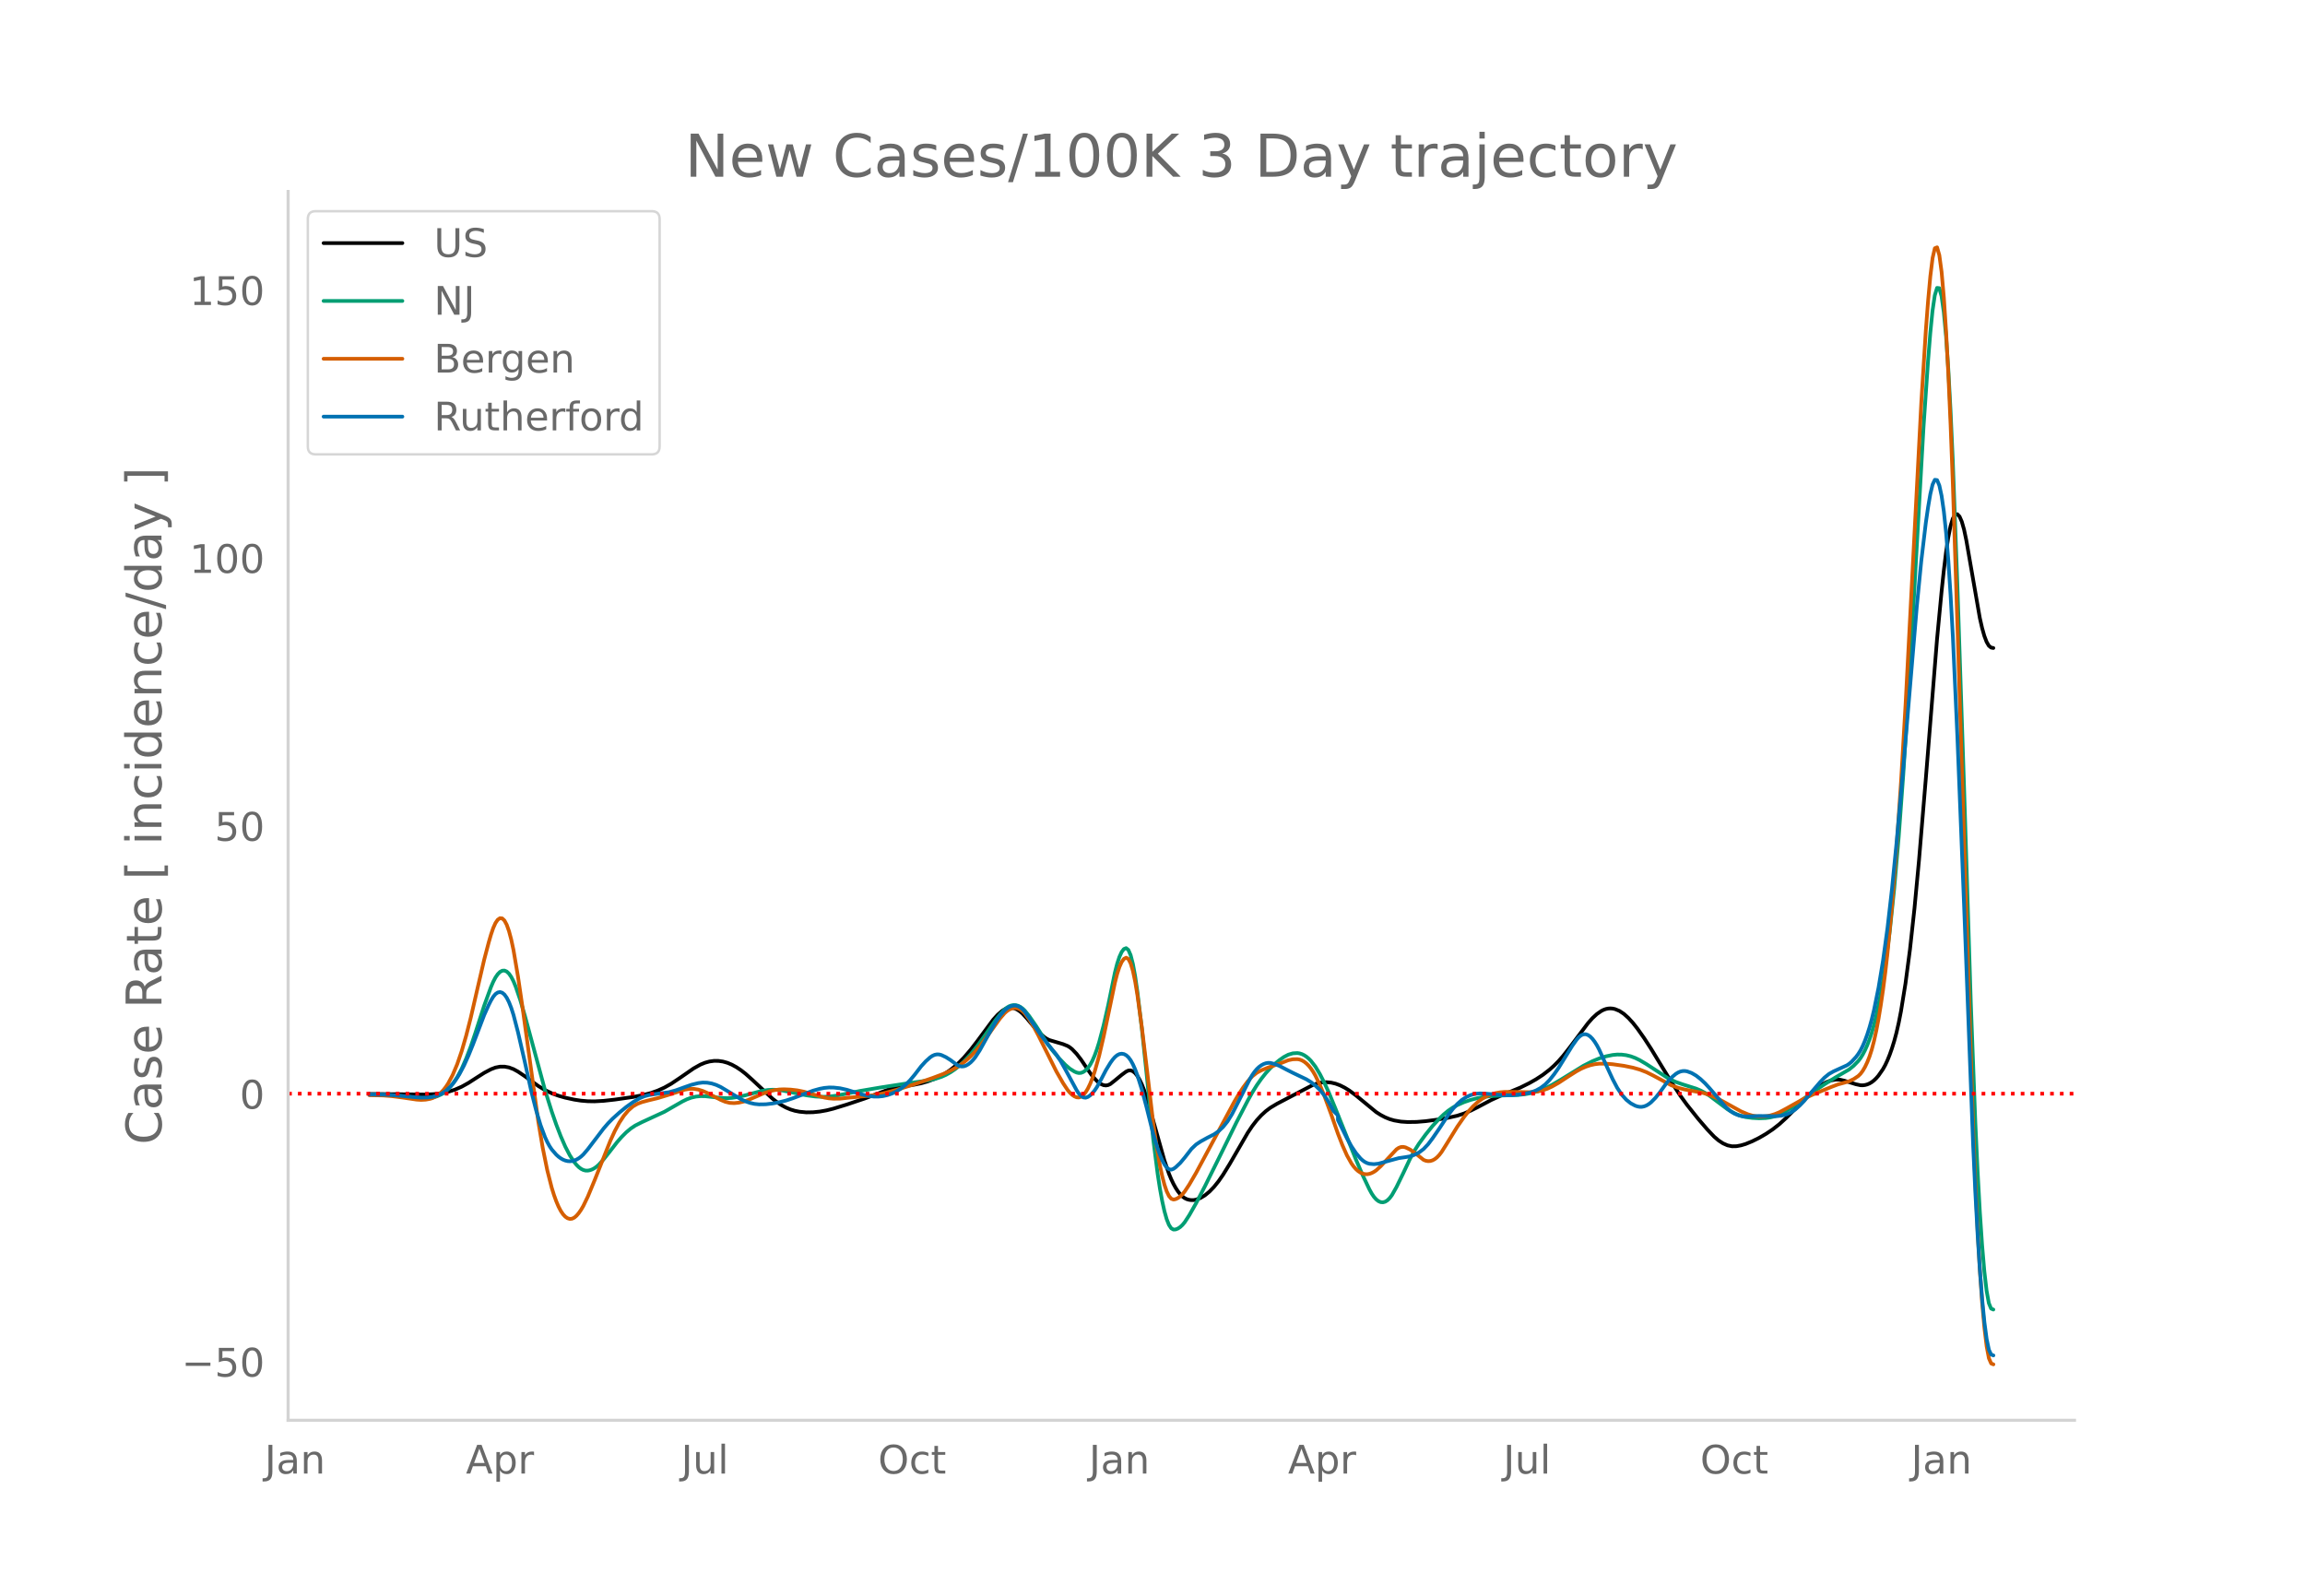 <svg height="864" viewBox="0 0 936 648" width="1248" xmlns="http://www.w3.org/2000/svg" xmlns:xlink="http://www.w3.org/1999/xlink"><defs><style>*{stroke-linecap:butt;stroke-linejoin:round}</style></defs><g id="figure_1"><path d="M0 648h936V0H0z" style="fill:#fff" id="patch_1"/><g id="axes_1"><path d="M117 576.72h725.4V77.76H117z" style="fill:none" id="patch_2"/><path clip-path="url(#p5477035b40)" d="m149.973 444.223 11.89.108 10.976.133 3.658-.188 2.744-.341 2.744-.58 2.744-.876 2.744-1.2 2.744-1.526 3.658-2.358 2.744-1.744 2.744-1.454 1.83-.7 1.829-.36 1.83-.015 1.828.335 1.83.686 1.829 1.005 2.744 1.843 5.488 3.99 2.744 1.661 2.743 1.305 2.744 1.008 2.744.78 3.659.794 2.744.42 2.744.229 2.744.046 3.658-.204 4.573-.507 7.317-1.048 3.659-.687 3.659-.939 2.743-.97 2.744-1.238 2.744-1.54 3.659-2.451 5.488-3.799 2.744-1.535 1.829-.757 1.83-.505 1.828-.25 1.83.007 1.829.262 1.83.516 1.829.766 1.829 1.008 1.83 1.22 1.828 1.42 2.744 2.444 8.232 7.704 1.83 1.413 1.829 1.205 1.829.997 1.83.772 1.828.548 1.83.36 2.744.26 2.744-.046 2.743-.28 2.744-.489 2.744-.683 5.488-1.68 7.317-2.462 10.061-3.81 2.744-.663 3.659-.595 3.658-.538 2.744-.56 2.744-.783 2.744-1.026 2.744-1.312 1.83-1.066 1.829-1.257 1.829-1.45 1.83-1.658 1.828-1.881 2.744-3.203 2.744-3.56 6.403-8.64 1.829-2.009 1.83-1.584.914-.591.914-.413.915-.227.915-.043.914.144.915.325.915.492.914.642.915.79 1.83 2.009 2.743 3.283 2.744 2.932 1.83 1.552.914.57.915.43 1.829.545 3.658 1.083 1.83.738.914.56.915.72 1.83 1.912 1.829 2.37 2.743 4.067 1.83 2.597 1.829 1.984.915.754.914.588.915.374.915.116.914-.153.915-.42 1.83-1.446 2.743-2.264 1.83-1.343.914-.428.915-.056.914.348.915.75.915 1.152.914 1.547.915 1.938.914 2.325.915 2.714 1.83 6.33 5.487 19.477 1.83 5.339.914 2.218.915 1.922.914 1.65.915 1.402.915 1.16.914.917.915.674.915.44.914.252.915.112.915-.021.914-.153 1.83-.681 1.829-1.103 1.829-1.503 1.83-1.898 1.829-2.269 1.829-2.63 2.744-4.461 7.317-12.64 1.83-2.73 1.828-2.359 1.83-1.992 1.829-1.679 1.83-1.38 2.743-1.636 5.488-2.875 9.146-4.797 1.83-.604 1.829-.37 1.83-.104 1.828.168 1.83.435 1.829.68 1.83.92 1.829 1.127 2.744 2.023 8.231 6.781 1.83 1.167 1.829.959 1.83.742 1.828.528 2.744.475 2.744.18 3.659-.052 3.658-.304 4.573-.608 4.574-.778 3.658-.828 2.744-.894 2.744-1.166 2.744-1.37 5.488-2.909 3.658-1.67 8.232-3.418 3.659-1.817 2.744-1.557 2.744-1.79 2.743-2.121 1.83-1.63 1.829-1.853 1.83-2.086 2.743-3.5 7.317-9.743 1.83-2.076 1.829-1.692 1.83-1.26.914-.455.914-.324.915-.192.915-.058.914.073.915.197 1.83.75 1.829 1.215 1.829 1.66 1.83 2.002 1.828 2.317 2.744 3.886 2.744 4.224 4.573 7.514 3.659 5.982 3.658 5.572 2.744 3.758 4.574 5.733 3.658 4.249 2.744 2.906 1.83 1.574 1.829 1.2 1.829.803 1.83.38 1.828-.037 1.83-.345 1.829-.543 2.744-1.125 2.744-1.362 2.744-1.59 2.744-1.833 2.744-2.144 2.744-2.502 3.658-3.656 4.573-4.685 2.744-2.547 1.83-1.461 1.829-1.257 1.829-.993 1.83-.67 1.829-.332 1.829.048 1.83.43 4.572 1.411 1.83.394.914.032.915-.106.915-.243.914-.384.915-.54.914-.707.915-.88.915-1.054 1.829-2.633.915-1.654.914-1.957.915-2.273.915-2.59.914-2.932.915-3.412.914-4.027.915-4.67 1.83-11.266 1.829-13.88 1.829-16.675 1.83-19.481 2.743-32.836 4.573-56.883 1.83-19.22.914-8.603.915-7.53.914-6.086.915-4.564.915-3.045.914-1.555.915-.228.915.942.914 2.078.915 3.215.915 4.351 5.487 31.567.915 4.03.915 3.243.914 2.412.915 1.581.915.75.914.168h0" style="fill:none;stroke:#000;stroke-linecap:round;stroke-width:1.5" id="line2d_1"/><path clip-path="url(#p5477035b40)" d="m149.973 444.456 6.402.099 4.573.298 5.488.6 4.573.455 2.744-.017 1.83-.2 1.829-.493 1.83-.822.914-.565 1.83-1.535 1.828-2.094 1.83-2.73 1.829-3.445 1.83-4.16 1.828-4.802 1.83-5.371 3.658-11.314 2.744-7.534.915-2.137.914-1.75.915-1.335.915-.922.914-.504.915-.065.915.393.914.856.915 1.32.915 1.781.914 2.224 1.83 5.359 1.829 6.232 8.232 30.398 2.743 8.738 1.83 5.253 1.829 4.746 1.83 4.2 1.829 3.511 1.829 2.785.914 1.116.915.913.915.69.914.463.915.238.915.017.914-.177.915-.344.915-.505.914-.666.915-.828 1.83-2.054 2.743-3.453 2.744-3.542 1.83-2.097 1.829-1.842 1.829-1.54 1.83-1.23 2.743-1.391 9.146-4.22 3.659-2.102 3.659-2.091 1.829-.895 1.83-.67 1.828-.414 1.83-.175 1.829.012 2.744.304 3.658.392 2.744.105 1.83-.115 2.743-.43 2.744-.634 6.403-1.716 2.744-.43 1.83-.102 1.828.052 1.83.205 3.658.714 6.403 1.298 3.658.488 2.744.138 2.744-.1 2.744-.342 3.659-.691 6.402-1.293 8.232-1.392 11.89-1.828 7.317-1.01 2.744-.576 2.744-.89 1.83-.813 1.829-1.024 1.829-1.24 1.83-1.464 1.828-1.704 2.744-2.978 2.744-3.422 3.659-5.113 3.658-5.275 1.83-2.332 1.829-1.98.914-.741.915-.547.915-.353.914-.158.915.037.915.239.914.447.915.656.915.865 1.829 2.258 2.744 3.975 4.573 7.169 1.83 2.461 2.743 3.273 2.744 2.875 1.83 1.574 1.829 1.153.914.403.915.204.915-.07.914-.358.915-.647.914-.947.915-1.293.915-1.688.914-2.091.915-2.496.915-2.899 1.829-6.912 1.83-8.037L452.717 395l.915-3.597.914-2.804.915-2.01.915-1.218.914-.37.915.74.915 2.119.914 3.547.915 4.978.915 6.331 1.829 15.222 1.83 17.403 2.743 27.053 1.83 14.364.914 5.896.915 5.033.914 4.145.915 3.23.914 2.31.915 1.389.915.526.914-.058.915-.36.915-.607.914-.854.915-1.1 1.83-2.811 2.743-4.82 3.659-7.02 5.488-11.062 7.317-14.883 4.573-8.81 1.83-3.266 1.828-2.938 1.83-2.61 1.829-2.312 1.83-2.02 1.829-1.738 1.829-1.507 1.83-1.283 1.828-.961 1.83-.541 1.829-.112.915.13.914.283.915.44.914.596.915.754.915.918 1.829 2.35 1.83 3.034 1.829 3.576 1.829 3.98 2.744 6.654 8.232 20.484 2.743 6.375 2.744 5.785.915 1.655.915 1.357.914 1.037.915.719.915.399.914.077.915-.247.914-.57.915-.896.915-1.219 1.829-3.24 2.744-5.62 2.744-5.813 1.83-3.348 1.828-2.865 2.744-3.753 2.744-3.396 2.744-2.983 1.83-1.747 1.829-1.516 1.829-1.249 1.83-1 2.743-1.212 2.744-.927 2.744-.71 2.744-.503 2.744-.311 4.573-.243 6.402-.224 2.744-.29 2.744-.498 2.744-.785 2.744-1.093 2.744-1.386 3.659-2.158 9.146-5.631 3.659-1.857 2.743-1.124 2.744-.852 2.744-.56 1.83-.173 1.829.028 1.83.231 1.828.448 1.83.676 1.829.89 2.744 1.619 9.146 5.97 2.744 1.25 2.744.973 5.488 1.733 1.83.77 1.829.963 1.829 1.177 3.658 2.764 3.659 2.745 1.83 1.112 1.828.897 1.83.68 1.829.463 2.744.357 2.744.14 2.744-.098 1.829-.26 1.83-.437 1.829-.673 1.829-.918 2.744-1.697 2.744-1.96 5.488-4.009 5.487-3.727 4.574-2.861 5.487-3.192 1.83-1.502 1.829-1.884.915-1.185.914-1.456.915-1.742.915-2.03.914-2.333.915-2.727.914-3.21.915-3.71 1.83-8.923.914-5.237.915-5.897 1.829-14.19 1.83-17.472 1.828-21.065 1.83-24.973 1.829-28.837 2.744-47.654 3.658-64.736 1.83-26.742.914-11.387.915-9.203.915-6.209.914-3.055.915.1.915 3.256.914 6.443.915 9.795.914 13.313.915 16.863.915 20.414 1.83 49.631 2.743 83.06 2.744 87.496 1.83 48.485.914 19.615.914 16.55.915 13.587.915 10.726.914 7.886.915 5.045.915 2.204.914.392h0" style="fill:none;stroke:#009e73;stroke-linecap:round;stroke-width:1.5" id="line2d_2"/><path clip-path="url(#p5477035b40)" d="m149.973 444.729 5.488.101 3.658.278 4.573.6 5.488.81 1.83.115 1.829-.1 1.829-.328.915-.286.914-.41.915-.54 1.83-1.479.914-.978.914-1.182.915-1.393 1.83-3.423 1.829-4.34 1.829-5.33 1.83-6.315 1.828-7.138 2.744-11.916 2.744-11.808 1.83-6.952.914-3.151.915-2.705.914-2.042.915-1.337.915-.631.914.087.915.868.915 1.712.914 2.568.915 3.425.915 4.282 1.829 10.779 1.83 12.437 6.402 46.353 1.829 10.842 1.83 9.01 1.828 7.166.915 2.928.915 2.53.914 2.138.915 1.746.915 1.358.914.984.915.626.915.27.914-.085.915-.44.914-.785.915-1.08.915-1.321.914-1.554 1.83-3.79 2.744-6.607 6.402-16.078 1.83-3.973 1.829-3.395 1.829-2.768 1.83-2.173 1.828-1.61 1.83-1.056 1.829-.697 2.744-.74 3.658-.878 3.659-1.116 7.317-2.332 1.83-.32 1.829-.017 1.829.29 1.83.562 1.829.805 5.487 2.842 1.83.759 1.829.45 1.83.097 1.828-.187 1.83-.405 1.829-.617 3.659-1.557 2.744-1.203 2.743-.91 1.83-.414 1.829-.244 1.83-.076 2.743.114 2.744.318 2.744.556 3.659 1.065 4.573 1.302 1.829.315 1.83.158 2.743-.03 3.659-.402 7.317-.677 3.658-.477 3.659-.786 4.573-1.224 6.403-1.989 8.231-2.82 4.574-1.717 2.744-1.255 2.743-1.521 1.83-1.235 1.829-1.439 1.83-1.667 1.829-1.92 1.829-2.172 2.744-3.63 5.488-7.63 1.829-2.124.914-.817.915-.62.915-.422.914-.227.915-.026.915.194.914.433.915.675.915.918 1.829 2.472 1.83 2.984 1.828 3.402 7.318 14.657 2.743 4.787 1.83 2.763.914 1.092.915.86.915.631.914.387.915.071.915-.312.914-.71.915-1.11.914-1.505.915-1.896.915-2.28.914-2.662 1.83-6.472 1.829-7.84 2.744-13.052 1.83-8.8.914-3.558.914-2.796.915-2.034.915-1.272.914-.468.915.553.915 1.789.914 3.067.915 4.346.915 5.555 1.829 13.325 1.83 15.13 2.743 23.364 1.83 12.32.914 5.024.915 4.263.914 3.483.915 2.687.914 1.886.915 1.085.915.332.914-.18.915-.448.915-.67.914-.89.915-1.112 1.83-2.774 2.743-4.712 5.488-10.2 10.061-18.734 1.83-3.108 1.829-2.78 1.829-2.443 1.83-2 1.828-1.452 1.83-.972 2.744-1.115 5.487-1.91 2.744-1.086 1.83-.375 1.829-.046.915.157.914.338.915.527.914.717.915.91.915 1.12.914 1.344.915 1.572 1.83 3.818 1.829 4.467 2.743 7.444 2.744 7.837 1.83 4.7 1.829 4.126 1.83 3.262.914 1.278.915 1.044.914.812.915.6.914.407.915.218.915.027.914-.158.915-.326.915-.477.914-.623 1.83-1.674 6.402-6.847.915-.607.914-.332.915-.058.915.201 1.829.874 1.83 1.252 3.658 2.938.914.37.915.16.915-.054.914-.274.915-.5.914-.73.915-.958.915-1.187 1.83-2.899 4.572-7.397 2.744-3.947 1.83-2.315 1.829-2.002 1.829-1.673 1.83-1.35 1.829-1.05 1.829-.757 1.83-.52 1.828-.338 1.83-.161 3.658-.013 6.403.134 1.829-.103 1.83-.263 1.829-.433 1.829-.637 1.83-.847 2.743-1.55 3.659-2.403 3.658-2.315 1.83-.988 1.829-.801 1.829-.611 1.83-.415 1.828-.21 2.744.003 2.744.216 4.574.65 3.658.75 2.744.775 2.744 1.065 2.744 1.372 7.317 3.927 2.744 1.03 2.744.698 7.317 1.348 2.744.884 2.744 1.19 2.744 1.434 7.317 4.04 2.744 1.155 1.829.546 1.83.319 1.828.09 1.83-.13 1.829-.345 1.83-.555 1.829-.753 2.744-1.46 7.317-4.11 3.658-1.668 7.317-3.01 2.744-1.05 2.744-.744 1.83-.552 1.829-.876 1.829-1.232.915-.888.914-1.219.915-1.573.915-1.927.914-2.309.915-2.826.914-3.478.915-4.16.915-4.838.914-5.52.915-6.226.915-7.071.914-8.051 1.83-19.125 1.829-23.154 1.83-27.172 1.828-31.188 3.659-70.136 2.744-52.744 1.83-29.12.914-11.959.914-10.07.915-7.408.915-3.972.914-.381.915 3.21.915 6.8.914 10.375.915 13.87.914 17.284.915 20.683.915 24.08 1.83 56.274 6.402 205.087.914 22.565.915 19.267.914 16.017.915 13.011.915 10.248.914 7.533.915 4.818.915 2.105.914.373h0" style="fill:none;stroke:#d55e00;stroke-linecap:round;stroke-width:1.5" id="line2d_3"/><path clip-path="url(#p5477035b40)" d="m149.973 444.447 6.402.09 4.573.268 7.318.708 2.743.192 2.744-.059 1.83-.22 1.829-.49 1.83-.796 1.828-1.2 1.83-1.7 1.829-2.225 1.83-2.83 1.829-3.457 1.829-4.049 1.83-4.506 4.572-12.004 1.83-4.077.914-1.812.915-1.519.914-1.093.915-.641.915-.189.914.27.915.758.915 1.277.914 1.801.915 2.326.915 2.85 1.829 7.02 2.744 11.976 2.744 12.401 1.829 7.186 1.83 6.138 1.829 4.917.914 1.985.915 1.669.914 1.367 1.83 2.104.914.82.915.67.915.52.914.37.915.22.915.07.914-.079.915-.23.914-.38.915-.533.915-.688.914-.843 1.83-2.14 6.402-8.41 1.83-2.122 1.829-1.862 2.744-2.48 2.744-2.244 2.743-1.957 2.744-1.628 1.83-.78 1.829-.493 3.658-.568 4.574-.604 2.744-.749 3.658-1.32 2.744-.96 2.744-.677 1.83-.219 1.829.051 1.829.322 1.83.586 1.828.846 2.744 1.64 5.488 3.35 1.83.83 1.829.635 1.829.412 1.83.185 2.743-.04 2.744-.315 2.744-.514 2.744-.692 2.744-.911 8.232-3.102 2.743-.76 1.83-.345 1.829-.17 1.83.007 2.743.302 2.744.613 3.659 1.126 2.744.833 2.744.59 1.829.21 1.83.01 1.828-.194 1.83-.408 1.829-.625 1.83-.86 1.828-1.164 1.83-1.49 1.829-1.828 1.83-2.184 2.743-3.556 1.83-2.003 1.829-1.635.914-.612.915-.403.915-.184.914.037.915.244 1.83.86 1.829 1.154 2.743 2.043.915.415.915.166.914-.081.915-.326.915-.544.914-.74.915-.931.915-1.122 1.829-2.803 3.658-6.58 2.744-4.871 1.83-2.669 1.829-2.107.914-.783.915-.59.915-.393.914-.2h.915l.915.23.914.486.915.75.915 1.012 1.829 2.627 4.573 6.701 2.744 3.636 3.659 4.475 1.829 2.775 1.83 3.248 4.572 8.438.915 1.39.915.986.914.55.915.113.914-.308.915-.64.915-.887.914-1.117.915-1.346 1.83-3.35 1.829-3.528 1.829-2.997.915-1.275.914-1.051.915-.76.914-.456.915-.15.915.154.914.469.915.828.915 1.235.914 1.649.915 2.064.915 2.465 1.829 5.865 1.83 6.889 2.743 10.988 1.83 5.98.914 2.51.915 2.171.914 1.745.915 1.228.914.694.915.16.915-.34.914-.663 1.83-1.733 1.829-2.182 2.744-3.548 1.83-1.736 1.828-1.223 2.744-1.523 2.744-1.39 1.83-1.276 1.829-1.718 1.83-2.278 1.828-2.96 2.744-5.363 4.573-9.041.915-1.515.915-1.297.914-1.08.915-.864.915-.67.914-.495.915-.325.915-.154.914.017 1.83.466 1.829.743 2.744 1.436 2.744 1.391 5.487 2.625 1.83 1.125 1.829 1.428 1.83 1.77 1.829 2.24 1.829 2.833 1.83 3.42 1.828 1.856v1.87l3.659 7.411 1.83 3.246 1.829 2.738 1.829 2.189.914.828.915.638.915.446.914.264 1.83.154 1.829-.2 2.744-.758 5.488-1.486 2.744-.404 1.829-.321 1.83-.628 1.828-.948 1.83-1.382 1.829-1.927 1.83-2.412 2.743-3.988 3.659-5.558 1.829-2.393 1.83-2.034 1.829-1.62 1.829-1.198 1.83-.819 1.828-.487 1.83-.162 2.744.121 7.317.66 2.744-.038 2.743-.232 2.744-.41 2.744-.62 1.83-.704 1.829-1.005 1.83-1.392 1.828-1.863 1.83-2.308 1.829-2.62 2.744-4.446 2.744-4.432 1.83-2.576.914-1.034.914-.718.915-.378.915-.04.914.3.915.632.915.933.914 1.203.915 1.465.914 1.729 2.744 6.105 2.744 5.933 1.83 3.471 1.829 2.766 1.83 2.052 1.828 1.456 1.83.977.914.305.915.158.915-.015.914-.191.915-.368.915-.545.914-.717 1.83-1.844 1.829-2.308 2.744-3.81 1.829-2.037 1.83-1.546.914-.56.914-.386.915-.207.915-.029.914.144 1.83.666 1.829 1.062 1.83 1.43 1.829 1.716 1.829 1.982 6.402 7.474 1.83 1.639 1.829 1.186 1.83.751 1.828.383 1.83.042 4.573-.195 5.488.074 1.829-.032 1.83-.208 1.829-.428 1.829-.804 1.83-1.218 1.828-1.609 1.83-1.901 2.744-3.29 3.658-4.264 1.83-1.9 1.829-1.492 1.829-1.033 5.488-2.49.914-.618.915-.766 1.83-1.974.914-1.224.915-1.472.914-1.806.915-2.155.915-2.505.914-2.868.915-3.29.914-3.774 1.83-9.036 1.829-11.033 1.83-13.347 1.829-15.976 1.829-18.433 2.744-30.783 5.488-65.257 1.829-18.618 1.83-15.35.914-6.332.914-5.34.915-3.87.915-1.917.914.129.915 2.177.915 4.224.914 6.326.915 8.703.914 11.355.915 14.061.915 16.767 1.83 40.44 2.743 69.12 3.659 96.933.914 19.555.915 16.923.914 14.304.915 11.76.915 9.29.914 6.837.915 4.383.915 1.928.914.35h0" style="fill:none;stroke:#0072b2;stroke-linecap:round;stroke-width:1.5" id="line2d_4"/><path clip-path="url(#p5477035b40)" d="M117 444.12h725.4" style="fill:none;stroke:red;stroke-dasharray:1.5,2.475;stroke-dashoffset:0;stroke-width:1.5" id="line2d_5"/><path d="M117 576.72V77.76" style="fill:none;stroke:#d3d3d3;stroke-linecap:square;stroke-linejoin:miter;stroke-width:1.25" id="patch_3"/><path d="M117 576.72h725.4" style="fill:none;stroke:#d3d3d3;stroke-linecap:square;stroke-linejoin:miter;stroke-width:1.25" id="patch_4"/><g id="matplotlib.axis_1"><g id="xtick_1"><g style="fill:#696969" transform="matrix(.16 0 0 -.16 107.457 598.378)" id="text_1"><defs><path d="M9.813 72.906h9.859V5.078q0-13.187-5-19.14-5-5.954-16.094-5.954h-3.75v8.297h3.078q6.531 0 9.219 3.672Q9.813-4.39 9.813 5.078z" id="DejaVuSans-74"/><path d="M34.281 27.484q-10.89 0-15.093-2.484-4.204-2.484-4.204-8.5 0-4.781 3.157-7.594 3.156-2.797 8.562-2.797 7.485 0 12 5.297 4.516 5.297 4.516 14.078v2zm17.922 3.72V0H43.22v8.297Q40.14 3.328 35.547.953q-4.594-2.375-11.234-2.375-8.391 0-13.36 4.719Q6 8.016 6 15.922q0 9.219 6.172 13.906 6.187 4.688 18.437 4.688h12.61v.89q0 6.203-4.078 9.594-4.078 3.39-11.453 3.39-4.688 0-9.141-1.124-4.438-1.125-8.531-3.375v8.312q4.921 1.906 9.562 2.844 4.64.953 9.031.953 11.875 0 17.735-6.156 5.86-6.14 5.86-18.64z" id="DejaVuSans-97"/><path d="M54.89 33.016V0h-8.984v32.719q0 7.765-3.031 11.61-3.031 3.858-9.078 3.858-7.281 0-11.484-4.64-4.204-4.625-4.204-12.64V0H9.08v54.688h9.03v-8.5q3.235 4.937 7.594 7.374Q30.078 56 35.797 56q9.422 0 14.25-5.828 4.844-5.828 4.844-17.156z" id="DejaVuSans-110"/></defs><use xlink:href="#DejaVuSans-74"/><use x="29.492" xlink:href="#DejaVuSans-97"/><use x="90.771" xlink:href="#DejaVuSans-110"/></g></g><g id="xtick_2"><g style="fill:#696969" transform="matrix(.16 0 0 -.16 189.182 598.378)" id="text_2"><defs><path d="M34.188 63.188 20.797 26.906h26.812zm-5.579 9.718h11.188L67.578 0h-10.25l-6.64 18.703h-32.86L11.188 0H.78z" id="DejaVuSans-65"/><path d="M18.11 8.203v-29H9.077v75.484h9.031v-8.296q2.844 4.875 7.157 7.234Q29.594 56 35.594 56q9.968 0 16.187-7.906 6.235-7.907 6.235-20.797T51.78 6.484q-6.218-7.906-16.187-7.906-6 0-10.328 2.375-4.313 2.375-7.157 7.25zm30.578 19.094q0 9.906-4.079 15.547-4.078 5.64-11.203 5.64-7.14 0-11.218-5.64-4.079-5.64-4.079-15.547 0-9.906 4.078-15.547 4.079-5.64 11.22-5.64 7.124 0 11.202 5.64t4.078 15.547z" id="DejaVuSans-112"/><path d="M41.11 46.297q-1.516.875-3.297 1.281Q36.03 48 33.89 48q-7.625 0-11.703-4.953-4.079-4.953-4.079-14.234V0H9.08v54.688h9.03v-8.5q2.844 4.984 7.375 7.39Q30.031 56 36.531 56q.922 0 2.047-.125 1.125-.11 2.484-.36z" id="DejaVuSans-114"/></defs><use xlink:href="#DejaVuSans-65"/><use x="68.408" xlink:href="#DejaVuSans-112"/><use x="131.885" xlink:href="#DejaVuSans-114"/></g></g><g id="xtick_3"><g style="fill:#696969" transform="matrix(.16 0 0 -.16 276.601 598.378)" id="text_3"><defs><path d="M8.5 21.578v33.11h8.984V21.922q0-7.766 3.016-11.656 3.031-3.875 9.094-3.875 7.265 0 11.484 4.64 4.234 4.64 4.234 12.656v31h8.985V0h-8.984v8.406Q42.047 3.422 37.718 1q-4.313-2.422-10.032-2.422-9.421 0-14.312 5.86Q8.5 10.296 8.5 21.578zM31.11 56z" id="DejaVuSans-117"/><path d="M9.422 75.984h8.984V0H9.422z" id="DejaVuSans-108"/></defs><use xlink:href="#DejaVuSans-74"/><use x="29.492" xlink:href="#DejaVuSans-117"/><use x="92.871" xlink:href="#DejaVuSans-108"/></g></g><g id="xtick_4"><g style="fill:#696969" transform="matrix(.16 0 0 -.16 356.568 598.378)" id="text_4"><defs><path d="M39.406 66.219q-10.75 0-17.078-8.016-6.312-8-6.312-21.828 0-13.766 6.312-21.781 6.328-8 17.078-8 10.735 0 17.016 8 6.281 8.015 6.281 21.781 0 13.828-6.281 21.828-6.281 8.016-17.016 8.016zm0 8q15.328 0 24.5-10.281 9.188-10.282 9.188-27.563 0-17.234-9.188-27.516-9.172-10.28-24.5-10.28-15.375 0-24.593 10.25-9.204 10.265-9.204 27.546t9.204 27.563q9.218 10.28 24.593 10.28z" id="DejaVuSans-79"/><path d="M48.781 52.594v-8.407q-3.812 2.11-7.64 3.157-3.828 1.047-7.735 1.047-8.75 0-13.593-5.547-4.829-5.532-4.829-15.547 0-10.016 4.829-15.563 4.843-5.53 13.593-5.53 3.907 0 7.735 1.046 3.828 1.047 7.64 3.156V2.094Q45.016.344 40.984-.531q-4.015-.89-8.562-.89-12.36 0-19.64 7.765-7.266 7.765-7.266 20.953 0 13.375 7.343 21.031Q20.22 56 33.016 56q4.14 0 8.093-.86 3.953-.843 7.672-2.546z" id="DejaVuSans-99"/><path d="M18.313 70.219V54.688h18.5v-6.985h-18.5V18.016q0-6.688 1.828-8.594 1.828-1.906 7.453-1.906h9.218V0h-9.218q-10.407 0-14.36 3.875-3.953 3.89-3.953 14.14v29.688H2.687v6.984h6.594V70.22z" id="DejaVuSans-116"/></defs><use xlink:href="#DejaVuSans-79"/><use x="78.711" xlink:href="#DejaVuSans-99"/><use x="133.691" xlink:href="#DejaVuSans-116"/></g></g><g id="xtick_5"><g style="fill:#696969" transform="matrix(.16 0 0 -.16 442.215 598.378)" id="text_5"><use xlink:href="#DejaVuSans-74"/><use x="29.492" xlink:href="#DejaVuSans-97"/><use x="90.771" xlink:href="#DejaVuSans-110"/></g></g><g id="xtick_6"><g style="fill:#696969" transform="matrix(.16 0 0 -.16 523.025 598.378)" id="text_6"><use xlink:href="#DejaVuSans-65"/><use x="68.408" xlink:href="#DejaVuSans-112"/><use x="131.885" xlink:href="#DejaVuSans-114"/></g></g><g id="xtick_7"><g style="fill:#696969" transform="matrix(.16 0 0 -.16 610.445 598.378)" id="text_7"><use xlink:href="#DejaVuSans-74"/><use x="29.492" xlink:href="#DejaVuSans-117"/><use x="92.871" xlink:href="#DejaVuSans-108"/></g></g><g id="xtick_8"><g style="fill:#696969" transform="matrix(.16 0 0 -.16 690.411 598.378)" id="text_8"><use xlink:href="#DejaVuSans-79"/><use x="78.711" xlink:href="#DejaVuSans-99"/><use x="133.691" xlink:href="#DejaVuSans-116"/></g></g><g id="xtick_9"><g style="fill:#696969" transform="matrix(.16 0 0 -.16 776.058 598.378)" id="text_9"><use xlink:href="#DejaVuSans-74"/><use x="29.492" xlink:href="#DejaVuSans-97"/><use x="90.771" xlink:href="#DejaVuSans-110"/></g></g></g><g id="matplotlib.axis_2"><g id="ytick_1"><g style="fill:#696969" transform="matrix(.16 0 0 -.16 73.733 558.984)" id="text_10"><defs><path d="M10.594 35.5h62.593v-8.297H10.594z" id="DejaVuSans-8722"/><path d="M10.797 72.906h38.719v-8.312H19.828v-17.86q2.14.735 4.281 1.094 2.157.36 4.313.36 12.203 0 19.328-6.688 7.14-6.688 7.14-18.11 0-11.765-7.328-18.296-7.328-6.516-20.656-6.516-4.593 0-9.36.781-4.75.782-9.827 2.344v9.922q4.39-2.39 9.078-3.563 4.687-1.171 9.906-1.171 8.453 0 13.375 4.437 4.938 4.438 4.938 12.063 0 7.609-4.938 12.047-4.922 4.453-13.375 4.453-3.953 0-7.89-.875-3.922-.875-8.016-2.735z" id="DejaVuSans-53"/><path d="M31.781 66.406q-7.61 0-11.453-7.5Q16.5 51.422 16.5 36.375q0-14.984 3.828-22.484 3.844-7.5 11.453-7.5 7.672 0 11.5 7.5 3.844 7.5 3.844 22.484 0 15.047-3.844 22.531-3.828 7.5-11.5 7.5zm0 7.813q12.266 0 18.735-9.703 6.468-9.688 6.468-28.141 0-18.406-6.468-28.11-6.47-9.687-18.735-9.687-12.25 0-18.718 9.688-6.47 9.703-6.47 28.109 0 18.453 6.47 28.14Q19.53 74.22 31.78 74.22z" id="DejaVuSans-48"/></defs><use xlink:href="#DejaVuSans-8722"/><use x="83.789" xlink:href="#DejaVuSans-53"/><use x="147.412" xlink:href="#DejaVuSans-48"/></g></g><g id="ytick_2"><use xlink:href="#DejaVuSans-48" style="fill:#696969" transform="matrix(.16 0 0 -.16 97.32 450.2)" id="text_11"/></g><g id="ytick_3"><g style="fill:#696969" transform="matrix(.16 0 0 -.16 87.14 341.415)" id="text_12"><use xlink:href="#DejaVuSans-53"/><use x="63.623" xlink:href="#DejaVuSans-48"/></g></g><g id="ytick_4"><g style="fill:#696969" transform="matrix(.16 0 0 -.16 76.96 232.631)" id="text_13"><defs><path d="M12.406 8.297h16.11v55.625l-17.532-3.516v8.985l17.438 3.515h9.86V8.296H54.39V0H12.406z" id="DejaVuSans-49"/></defs><use xlink:href="#DejaVuSans-49"/><use x="63.623" xlink:href="#DejaVuSans-48"/><use x="127.246" xlink:href="#DejaVuSans-48"/></g></g><g id="ytick_5"><g style="fill:#696969" transform="matrix(.16 0 0 -.16 76.96 123.847)" id="text_14"><use xlink:href="#DejaVuSans-49"/><use x="63.623" xlink:href="#DejaVuSans-53"/><use x="127.246" xlink:href="#DejaVuSans-48"/></g></g><g style="fill:#696969" transform="matrix(0 -.2 -.2 0 65.573 464.8)" id="text_15"><defs><path d="M64.406 67.281v-10.39q-4.984 4.64-10.625 6.922-5.64 2.296-11.984 2.296-12.5 0-19.14-7.64-6.641-7.64-6.641-22.094 0-14.406 6.64-22.047 6.64-7.64 19.14-7.64 6.345 0 11.985 2.296 5.64 2.297 10.625 6.938V5.609Q59.234 2.094 53.437.33q-5.78-1.75-12.218-1.75-16.563 0-26.094 10.124-9.516 10.14-9.516 27.672 0 17.578 9.516 27.703 9.531 10.14 26.094 10.14 6.531 0 12.312-1.734 5.797-1.734 10.875-5.203z" id="DejaVuSans-67"/><path d="M44.281 53.078v-8.5q-3.797 1.953-7.906 2.922-4.094.984-8.5.984-6.688 0-10.031-2.047-3.344-2.046-3.344-6.156 0-3.125 2.39-4.906 2.391-1.781 9.626-3.39l3.078-.688q9.562-2.047 13.593-5.781 4.032-3.735 4.032-10.422 0-7.625-6.032-12.078-6.03-4.438-16.578-4.438-4.39 0-9.156.86Q10.688.296 5.422 2v9.281q4.984-2.594 9.812-3.89 4.829-1.282 9.579-1.282 6.343 0 9.75 2.172 3.421 2.172 3.421 6.125 0 3.656-2.468 5.61-2.453 1.953-10.813 3.765l-3.125.735q-8.344 1.75-12.062 5.39-3.704 3.64-3.704 9.985 0 7.718 5.47 11.906Q16.75 56 26.811 56q4.97 0 9.36-.734 4.406-.72 8.11-2.188z" id="DejaVuSans-115"/><path d="M56.203 29.594v-4.39H14.891q.593-9.282 5.593-14.142 5-4.859 13.938-4.859 5.172 0 10.031 1.266 4.86 1.265 9.656 3.812v-8.5Q49.266.734 44.187-.344 39.11-1.422 33.892-1.422q-13.094 0-20.735 7.61-7.64 7.625-7.64 20.625 0 13.421 7.25 21.296Q20.016 56 32.328 56q11.031 0 17.453-7.11 6.422-7.093 6.422-19.296zm-8.984 2.64q-.094 7.36-4.125 11.75-4.032 4.407-10.672 4.407-7.516 0-12.031-4.25-4.516-4.25-5.203-11.97z" id="DejaVuSans-101"/><path d="M44.39 34.188q3.172-1.079 6.172-4.594 3-3.516 6.032-9.672L66.609 0H56l-9.313 18.703q-3.624 7.328-7.015 9.719-3.39 2.39-9.25 2.39h-10.75V0h-9.86v72.906h22.266q12.5 0 18.656-5.234 6.157-5.219 6.157-15.766 0-6.89-3.203-11.437-3.204-4.532-9.297-6.282zM19.673 64.797V38.922h12.406q7.125 0 10.766 3.297 3.64 3.297 3.64 9.687 0 6.39-3.64 9.64-3.64 3.25-10.766 3.25z" id="DejaVuSans-82"/><path d="M8.594 75.984h20.703V69H17.578V-6.203h11.719v-6.984H8.594z" id="DejaVuSans-91"/><path d="M9.422 54.688h8.984V0H9.422zm0 21.296h8.984v-11.39H9.422z" id="DejaVuSans-105"/><path d="M45.406 46.39v29.594h8.985V0h-8.985v8.203Q42.578 3.328 38.25.953q-4.313-2.375-10.375-2.375-9.906 0-16.14 7.906-6.22 7.922-6.22 20.813 0 12.89 6.22 20.797Q17.968 56 27.874 56q6.063 0 10.375-2.375 4.328-2.36 7.156-7.234zm-30.61-19.093q0-9.906 4.079-15.547 4.078-5.64 11.203-5.64 7.125 0 11.219 5.64 4.11 5.64 4.11 15.547 0 9.906-4.11 15.547-4.094 5.64-11.219 5.64-7.125 0-11.203-5.64-4.078-5.64-4.078-15.547z" id="DejaVuSans-100"/><path d="M25.39 72.906h8.297L8.297-9.28H0z" id="DejaVuSans-47"/><path d="M32.172-5.078q-3.797-9.766-7.422-12.735-3.61-2.984-9.656-2.984H7.906v7.516h5.282q3.703 0 5.75 1.765Q21-9.766 23.483-3.219l1.61 4.094-22.11 53.813H12.5l17.094-42.766 17.093 42.766h9.516z" id="DejaVuSans-121"/><path d="M30.422 75.984v-89.171H9.719v6.984H21.39V69H9.719v6.984z" id="DejaVuSans-93"/></defs><use xlink:href="#DejaVuSans-67"/><use x="69.824" xlink:href="#DejaVuSans-97"/><use x="131.104" xlink:href="#DejaVuSans-115"/><use x="183.203" xlink:href="#DejaVuSans-101"/><use x="244.727" xlink:href="#DejaVuSans-32"/><use x="276.514" xlink:href="#DejaVuSans-82"/><use x="343.746" xlink:href="#DejaVuSans-97"/><use x="405.025" xlink:href="#DejaVuSans-116"/><use x="444.234" xlink:href="#DejaVuSans-101"/><use x="505.758" xlink:href="#DejaVuSans-32"/><use x="537.545" xlink:href="#DejaVuSans-91"/><use x="576.559" xlink:href="#DejaVuSans-32"/><use x="608.346" xlink:href="#DejaVuSans-105"/><use x="636.129" xlink:href="#DejaVuSans-110"/><use x="699.508" xlink:href="#DejaVuSans-99"/><use x="754.488" xlink:href="#DejaVuSans-105"/><use x="782.271" xlink:href="#DejaVuSans-100"/><use x="845.748" xlink:href="#DejaVuSans-101"/><use x="907.271" xlink:href="#DejaVuSans-110"/><use x="970.65" xlink:href="#DejaVuSans-99"/><use x="1025.631" xlink:href="#DejaVuSans-101"/><use x="1087.154" xlink:href="#DejaVuSans-47"/><use x="1120.846" xlink:href="#DejaVuSans-100"/><use x="1184.322" xlink:href="#DejaVuSans-97"/><use x="1245.602" xlink:href="#DejaVuSans-121"/><use x="1304.781" xlink:href="#DejaVuSans-32"/><use x="1336.568" xlink:href="#DejaVuSans-93"/></g></g><g style="fill:#696969" transform="matrix(.24 0 0 -.24 278.113 71.76)" id="text_16"><defs><path d="M9.813 72.906h13.28l32.329-60.984v60.984h9.562V0h-13.28L19.39 60.984V0H9.813z" id="DejaVuSans-78"/><path d="M4.203 54.688h8.985l11.234-42.672 11.172 42.672h10.593l11.235-42.672 11.187 42.672h8.985L63.28 0H52.688L40.922 44.828 29.109 0H18.5z" id="DejaVuSans-119"/><path d="M9.813 72.906h9.859V42.094L52.39 72.906h12.703L28.906 38.922 67.672 0H54.688L19.672 35.11V0h-9.86z" id="DejaVuSans-75"/><path d="M40.578 39.313Q47.656 37.797 51.625 33q3.984-4.781 3.984-11.813 0-10.78-7.422-16.703-7.421-5.906-21.093-5.906-4.578 0-9.438.906-4.86.907-10.031 2.72v9.515q4.094-2.39 8.969-3.61 4.89-1.218 10.218-1.218 9.266 0 14.125 3.656 4.86 3.656 4.86 10.64 0 6.454-4.516 10.079-4.515 3.64-12.562 3.64h-8.5v8.11h8.89q7.266 0 11.125 2.906 3.86 2.906 3.86 8.375 0 5.61-3.985 8.61-3.968 3.015-11.39 3.015-4.063 0-8.703-.89-4.641-.876-10.203-2.72v8.782q5.624 1.562 10.53 2.344 4.907.78 9.25.78 11.235 0 17.766-5.109 6.547-5.093 6.547-13.78 0-6.063-3.468-10.235-3.47-4.172-9.86-5.782z" id="DejaVuSans-51"/><path d="M19.672 64.797V8.109h11.922q15.093 0 22.093 6.829 7 6.843 7 21.593 0 14.64-7 21.453-7 6.813-22.093 6.813zm-9.86 8.11h20.266q21.188 0 31.094-8.813 9.922-8.813 9.922-27.563 0-18.86-9.969-27.703Q51.172 0 30.078 0H9.813z" id="DejaVuSans-68"/><path d="M9.422 54.688h8.984V-.984q0-10.438-3.984-15.125-3.969-4.688-12.813-4.688h-3.421v7.61H.594q5.125 0 6.968 2.374 1.86 2.36 1.86 9.829zm0 21.296h8.984v-11.39H9.422z" id="DejaVuSans-106"/><path d="M30.61 48.39q-7.22 0-11.422-5.64-4.204-5.64-4.204-15.453 0-9.813 4.172-15.453 4.188-5.64 11.453-5.64 7.188 0 11.375 5.655 4.203 5.672 4.203 15.438 0 9.719-4.203 15.406-4.187 5.688-11.375 5.688zm0 7.61q11.718 0 18.406-7.625 6.703-7.61 6.703-21.078 0-13.422-6.703-21.078-6.688-7.64-18.407-7.64-11.765 0-18.437 7.64-6.656 7.656-6.656 21.078 0 13.469 6.656 21.078Q18.844 56 30.609 56z" id="DejaVuSans-111"/></defs><use xlink:href="#DejaVuSans-78"/><use x="74.805" xlink:href="#DejaVuSans-101"/><use x="136.328" xlink:href="#DejaVuSans-119"/><use x="218.115" xlink:href="#DejaVuSans-32"/><use x="249.902" xlink:href="#DejaVuSans-67"/><use x="319.727" xlink:href="#DejaVuSans-97"/><use x="381.006" xlink:href="#DejaVuSans-115"/><use x="433.105" xlink:href="#DejaVuSans-101"/><use x="494.629" xlink:href="#DejaVuSans-115"/><use x="546.729" xlink:href="#DejaVuSans-47"/><use x="580.42" xlink:href="#DejaVuSans-49"/><use x="644.043" xlink:href="#DejaVuSans-48"/><use x="707.666" xlink:href="#DejaVuSans-48"/><use x="771.289" xlink:href="#DejaVuSans-75"/><use x="836.865" xlink:href="#DejaVuSans-32"/><use x="868.652" xlink:href="#DejaVuSans-51"/><use x="932.275" xlink:href="#DejaVuSans-32"/><use x="964.063" xlink:href="#DejaVuSans-68"/><use x="1041.064" xlink:href="#DejaVuSans-97"/><use x="1102.344" xlink:href="#DejaVuSans-121"/><use x="1161.523" xlink:href="#DejaVuSans-32"/><use x="1193.311" xlink:href="#DejaVuSans-116"/><use x="1232.52" xlink:href="#DejaVuSans-114"/><use x="1273.633" xlink:href="#DejaVuSans-97"/><use x="1334.912" xlink:href="#DejaVuSans-106"/><use x="1362.695" xlink:href="#DejaVuSans-101"/><use x="1424.219" xlink:href="#DejaVuSans-99"/><use x="1479.199" xlink:href="#DejaVuSans-116"/><use x="1518.408" xlink:href="#DejaVuSans-111"/><use x="1579.59" xlink:href="#DejaVuSans-114"/><use x="1620.703" xlink:href="#DejaVuSans-121"/></g><g id="legend_1"><path d="M128.2 184.5h136.45q3.2 0 3.2-3.2V88.96q0-3.2-3.2-3.2H128.2q-3.2 0-3.2 3.2v92.34q0 3.2 3.2 3.2z" style="fill:none;opacity:.8;stroke:#ccc;stroke-linejoin:miter" id="patch_5"/><path d="M131.4 98.718h32" style="fill:none;stroke:#000;stroke-linecap:round;stroke-width:1.5" id="line2d_6"/><g style="fill:#696969" transform="matrix(.16 0 0 -.16 176.2 104.317)" id="text_17"><defs><path d="M8.688 72.906h9.921V28.61q0-11.718 4.235-16.875 4.25-5.14 13.781-5.14 9.469 0 13.719 5.14 4.25 5.157 4.25 16.875v44.297H64.5V27.391q0-14.25-7.063-21.532-7.046-7.28-20.812-7.28-13.828 0-20.89 7.28-7.047 7.282-7.047 21.532z" id="DejaVuSans-85"/><path d="M53.516 70.516V60.89q-5.61 2.687-10.594 4-4.984 1.328-9.625 1.328-8.047 0-12.422-3.125t-4.375-8.89q0-4.845 2.906-7.313 2.907-2.453 11.016-3.97l5.953-1.218q11.031-2.11 16.281-7.406 5.25-5.297 5.25-14.172 0-10.61-7.11-16.078-7.093-5.469-20.812-5.469-5.172 0-11.015 1.172Q13.14.922 6.89 3.219v10.156q6-3.36 11.765-5.078 5.766-1.703 11.328-1.703 8.438 0 13.032 3.312 4.593 3.328 4.593 9.485 0 5.359-3.297 8.39-3.296 3.032-10.812 4.547L27.484 33.5q-11.03 2.188-15.968 6.875-4.922 4.688-4.922 13.047 0 9.672 6.812 15.234 6.813 5.563 18.766 5.563 5.14 0 10.453-.938 5.328-.922 10.89-2.765z" id="DejaVuSans-83"/></defs><use xlink:href="#DejaVuSans-85"/><use x="73.193" xlink:href="#DejaVuSans-83"/></g><path d="M131.4 122.203h32" style="fill:none;stroke:#009e73;stroke-linecap:round;stroke-width:1.5" id="line2d_8"/><g style="fill:#696969" transform="matrix(.16 0 0 -.16 176.2 127.802)" id="text_18"><use xlink:href="#DejaVuSans-78"/><use x="74.805" xlink:href="#DejaVuSans-74"/></g><path d="M131.4 145.688h32" style="fill:none;stroke:#d55e00;stroke-linecap:round;stroke-width:1.5" id="line2d_10"/><g style="fill:#696969" transform="matrix(.16 0 0 -.16 176.2 151.287)" id="text_19"><defs><path d="M19.672 34.813V8.108H35.5q7.953 0 11.781 3.297 3.844 3.297 3.844 10.078 0 6.844-3.844 10.078-3.828 3.25-11.781 3.25zm0 29.984V42.828h14.61q7.218 0 10.75 2.703 3.546 2.719 3.546 8.282 0 5.515-3.547 8.25-3.531 2.734-10.75 2.734zm-9.86 8.11h25.204q11.28 0 17.375-4.688Q58.5 63.53 58.5 54.89q0-6.703-3.125-10.657-3.125-3.953-9.188-4.922 7.282-1.562 11.313-6.53 4.031-4.954 4.031-12.376 0-9.765-6.64-15.093Q48.25 0 35.984 0H9.812z" id="DejaVuSans-66"/><path d="M45.406 27.984q0 9.766-4.031 15.125-4.016 5.375-11.297 5.375-7.219 0-11.25-5.375-4.031-5.359-4.031-15.125 0-9.718 4.031-15.093t11.25-5.375q7.281 0 11.297 5.375 4.031 5.375 4.031 15.093zm8.985-21.203q0-13.953-6.203-20.765Q42-20.797 29.203-20.797q-4.734 0-8.937.703-4.203.703-8.157 2.172v8.735q3.954-2.141 7.813-3.157 3.86-1.031 7.86-1.031 8.843 0 13.234 4.61 4.39 4.609 4.39 13.937v4.453q-2.781-4.844-7.125-7.234Q33.938 0 27.875 0 17.828 0 11.672 7.656q-6.156 7.672-6.156 20.328 0 12.688 6.156 20.344Q17.828 56 27.875 56q6.063 0 10.406-2.39 4.344-2.391 7.125-7.22v8.297h8.985z" id="DejaVuSans-103"/></defs><use xlink:href="#DejaVuSans-66"/><use x="68.604" xlink:href="#DejaVuSans-101"/><use x="130.127" xlink:href="#DejaVuSans-114"/><use x="169.49" xlink:href="#DejaVuSans-103"/><use x="232.967" xlink:href="#DejaVuSans-101"/><use x="294.49" xlink:href="#DejaVuSans-110"/></g><path d="M131.4 169.173h32" style="fill:none;stroke:#0072b2;stroke-linecap:round;stroke-width:1.5" id="line2d_12"/><g style="fill:#696969" transform="matrix(.16 0 0 -.16 176.2 174.773)" id="text_20"><defs><path d="M54.89 33.016V0h-8.984v32.719q0 7.765-3.031 11.61-3.031 3.858-9.078 3.858-7.281 0-11.484-4.64-4.204-4.625-4.204-12.64V0H9.08v75.984h9.03V46.188q3.235 4.937 7.594 7.374Q30.078 56 35.797 56q9.422 0 14.25-5.828 4.844-5.828 4.844-17.156z" id="DejaVuSans-104"/><path d="M37.11 75.984V68.5h-8.594q-4.828 0-6.72-1.953-1.874-1.953-1.874-7.031v-4.828h14.797v-6.985H19.922V0H10.89v47.703H2.297v6.984h8.594V58.5q0 9.125 4.25 13.297 4.25 4.187 13.468 4.187z" id="DejaVuSans-102"/></defs><use xlink:href="#DejaVuSans-82"/><use x="64.982" xlink:href="#DejaVuSans-117"/><use x="128.361" xlink:href="#DejaVuSans-116"/><use x="167.57" xlink:href="#DejaVuSans-104"/><use x="230.949" xlink:href="#DejaVuSans-101"/><use x="292.473" xlink:href="#DejaVuSans-114"/><use x="333.586" xlink:href="#DejaVuSans-102"/><use x="368.791" xlink:href="#DejaVuSans-111"/><use x="429.973" xlink:href="#DejaVuSans-114"/><use x="469.336" xlink:href="#DejaVuSans-100"/></g></g></g></g><defs><clipPath id="p5477035b40"><path d="M117 77.76h725.4v498.96H117z"/></clipPath></defs></svg>